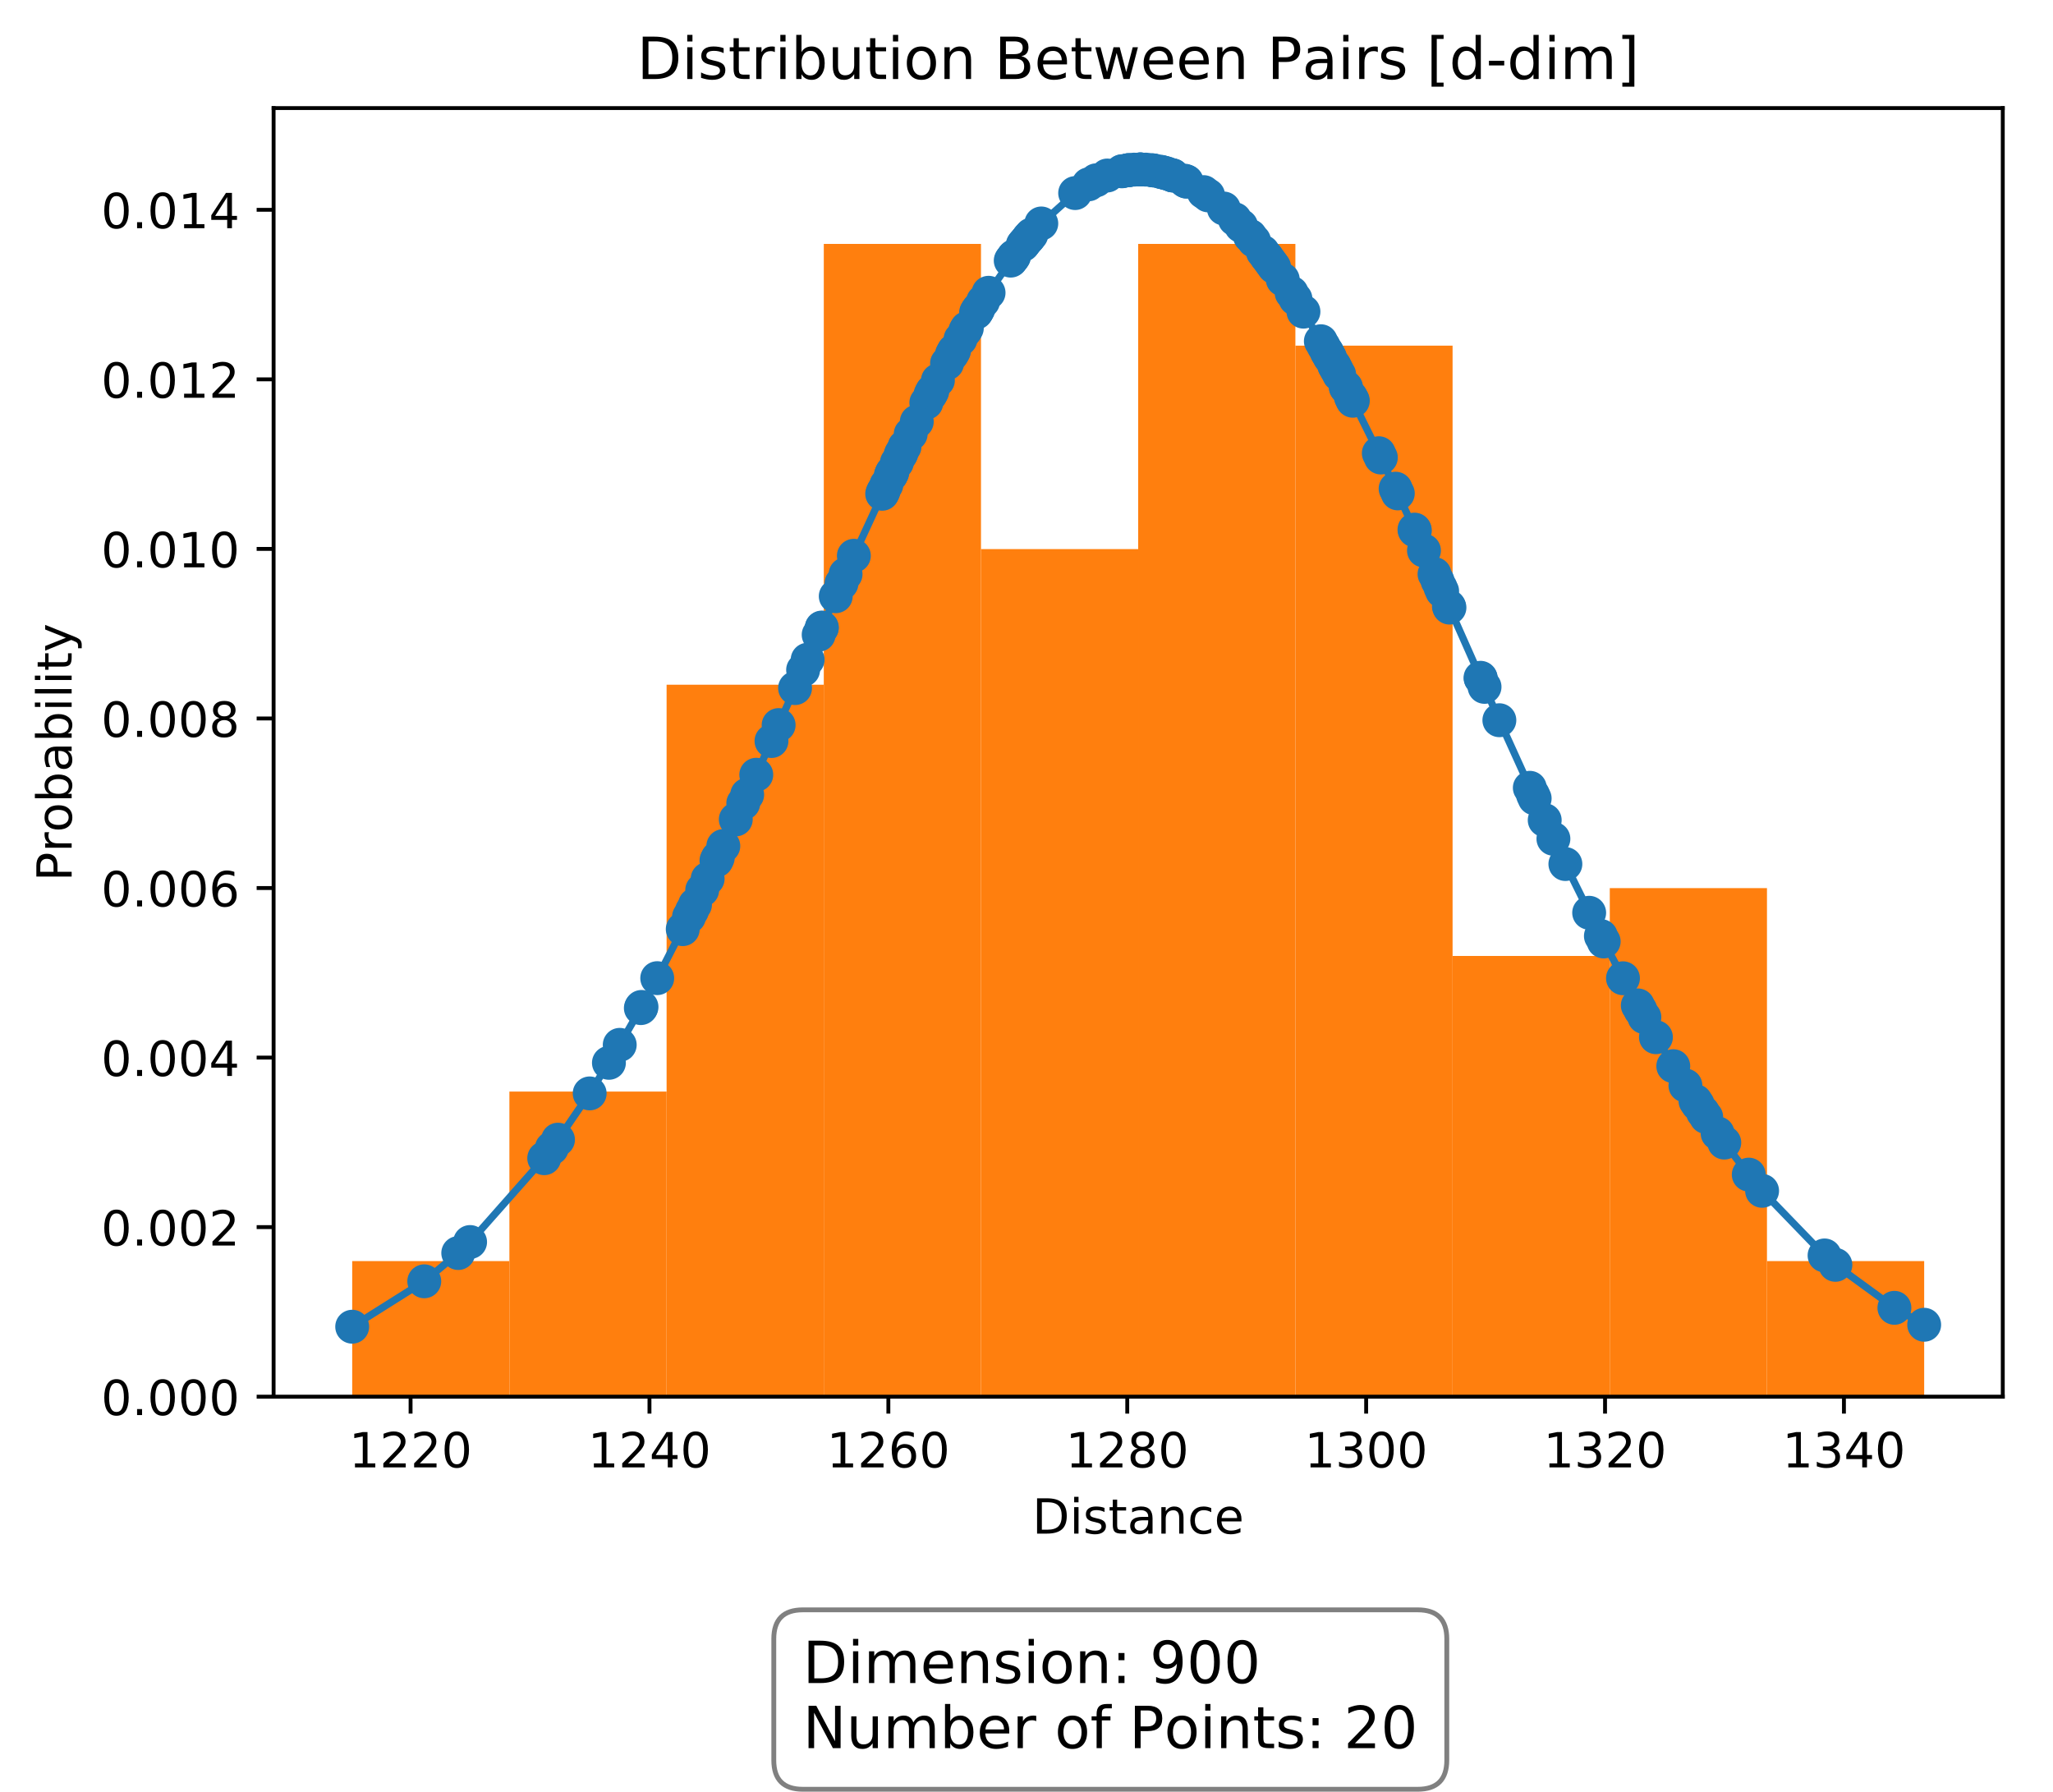 <?xml version="1.0" encoding="utf-8" standalone="no"?>
<!DOCTYPE svg PUBLIC "-//W3C//DTD SVG 1.1//EN"
  "http://www.w3.org/Graphics/SVG/1.1/DTD/svg11.dtd">
<!-- Created with matplotlib (http://matplotlib.org/) -->
<svg height="370pt" version="1.1" viewBox="0 0 424 370" width="424pt" xmlns="http://www.w3.org/2000/svg" xmlns:xlink="http://www.w3.org/1999/xlink">
 <defs>
  <style type="text/css">
*{stroke-linecap:butt;stroke-linejoin:round;}
  </style>
 </defs>
 <g id="figure_1">
  <g id="patch_1">
   <path d="M 0 370.702 
L 424.326 370.702 
L 424.326 0 
L 0 0 
z
" style="fill:#ffffff;"/>
  </g>
  <g id="axes_1">
   <g id="patch_2">
    <path d="M 56.506 288.43 
L 413.626 288.43 
L 413.626 22.318 
L 56.506 22.318 
z
" style="fill:#ffffff;"/>
   </g>
   <g id="patch_3">
    <path clip-path="url(#p3075513504)" d="M 72.739 288.43 
L 105.204 288.43 
L 105.204 260.424 
L 72.739 260.424 
z
" style="fill:#ff7f0e;"/>
   </g>
   <g id="patch_4">
    <path clip-path="url(#p3075513504)" d="M 105.204 288.43 
L 137.67 288.43 
L 137.67 225.416 
L 105.204 225.416 
z
" style="fill:#ff7f0e;"/>
   </g>
   <g id="patch_5">
    <path clip-path="url(#p3075513504)" d="M 137.67 288.43 
L 170.135 288.43 
L 170.135 141.397 
L 137.67 141.397 
z
" style="fill:#ff7f0e;"/>
   </g>
   <g id="patch_6">
    <path clip-path="url(#p3075513504)" d="M 170.135 288.43 
L 202.601 288.43 
L 202.601 50.376 
L 170.135 50.376 
z
" style="fill:#ff7f0e;"/>
   </g>
   <g id="patch_7">
    <path clip-path="url(#p3075513504)" d="M 202.601 288.43 
L 235.066 288.43 
L 235.066 113.391 
L 202.601 113.391 
z
" style="fill:#ff7f0e;"/>
   </g>
   <g id="patch_8">
    <path clip-path="url(#p3075513504)" d="M 235.066 288.43 
L 267.532 288.43 
L 267.532 50.376 
L 235.066 50.376 
z
" style="fill:#ff7f0e;"/>
   </g>
   <g id="patch_9">
    <path clip-path="url(#p3075513504)" d="M 267.532 288.43 
L 299.997 288.43 
L 299.997 71.381 
L 267.532 71.381 
z
" style="fill:#ff7f0e;"/>
   </g>
   <g id="patch_10">
    <path clip-path="url(#p3075513504)" d="M 299.997 288.43 
L 332.463 288.43 
L 332.463 197.41 
L 299.997 197.41 
z
" style="fill:#ff7f0e;"/>
   </g>
   <g id="patch_11">
    <path clip-path="url(#p3075513504)" d="M 332.463 288.43 
L 364.928 288.43 
L 364.928 183.406 
L 332.463 183.406 
z
" style="fill:#ff7f0e;"/>
   </g>
   <g id="patch_12">
    <path clip-path="url(#p3075513504)" d="M 364.928 288.43 
L 397.394 288.43 
L 397.394 260.424 
L 364.928 260.424 
z
" style="fill:#ff7f0e;"/>
   </g>
   <g id="matplotlib.axis_1">
    <g id="xtick_1">
     <g id="line2d_1">
      <defs>
       <path d="M 0 0 
L 0 3.5 
" id="m9e46157fc3" style="stroke:#000000;stroke-width:0.8;"/>
      </defs>
      <g>
       <use style="stroke:#000000;stroke-width:0.8;" x="84.796" xlink:href="#m9e46157fc3" y="288.43"/>
      </g>
     </g>
     <g id="text_1">
      <!-- 1220 -->
      <defs>
       <path d="M 12.406 8.297 
L 28.516 8.297 
L 28.516 63.922 
L 10.984 60.406 
L 10.984 69.391 
L 28.422 72.906 
L 38.281 72.906 
L 38.281 8.297 
L 54.391 8.297 
L 54.391 0 
L 12.406 0 
z
" id="DejaVuSans-31"/>
       <path d="M 19.188 8.297 
L 53.609 8.297 
L 53.609 0 
L 7.328 0 
L 7.328 8.297 
Q 12.938 14.109 22.625 23.891 
Q 32.328 33.688 34.812 36.531 
Q 39.547 41.844 41.422 45.531 
Q 43.312 49.219 43.312 52.781 
Q 43.312 58.594 39.234 62.25 
Q 35.156 65.922 28.609 65.922 
Q 23.969 65.922 18.812 64.312 
Q 13.672 62.703 7.812 59.422 
L 7.812 69.391 
Q 13.766 71.781 18.938 73 
Q 24.125 74.219 28.422 74.219 
Q 39.75 74.219 46.484 68.547 
Q 53.219 62.891 53.219 53.422 
Q 53.219 48.922 51.531 44.891 
Q 49.859 40.875 45.406 35.406 
Q 44.188 33.984 37.641 27.219 
Q 31.109 20.453 19.188 8.297 
z
" id="DejaVuSans-32"/>
       <path d="M 31.781 66.406 
Q 24.172 66.406 20.328 58.906 
Q 16.5 51.422 16.5 36.375 
Q 16.5 21.391 20.328 13.891 
Q 24.172 6.391 31.781 6.391 
Q 39.453 6.391 43.281 13.891 
Q 47.125 21.391 47.125 36.375 
Q 47.125 51.422 43.281 58.906 
Q 39.453 66.406 31.781 66.406 
z
M 31.781 74.219 
Q 44.047 74.219 50.516 64.516 
Q 56.984 54.828 56.984 36.375 
Q 56.984 17.969 50.516 8.266 
Q 44.047 -1.422 31.781 -1.422 
Q 19.531 -1.422 13.062 8.266 
Q 6.594 17.969 6.594 36.375 
Q 6.594 54.828 13.062 64.516 
Q 19.531 74.219 31.781 74.219 
z
" id="DejaVuSans-30"/>
      </defs>
      <g transform="translate(72.071 303.029)scale(0.1 -0.1)">
       <use xlink:href="#DejaVuSans-31"/>
       <use x="63.623" xlink:href="#DejaVuSans-32"/>
       <use x="127.246" xlink:href="#DejaVuSans-32"/>
       <use x="190.869" xlink:href="#DejaVuSans-30"/>
      </g>
     </g>
    </g>
    <g id="xtick_2">
     <g id="line2d_2">
      <g>
       <use style="stroke:#000000;stroke-width:0.8;" x="134.134" xlink:href="#m9e46157fc3" y="288.43"/>
      </g>
     </g>
     <g id="text_2">
      <!-- 1240 -->
      <defs>
       <path d="M 37.797 64.312 
L 12.891 25.391 
L 37.797 25.391 
z
M 35.203 72.906 
L 47.609 72.906 
L 47.609 25.391 
L 58.016 25.391 
L 58.016 17.188 
L 47.609 17.188 
L 47.609 0 
L 37.797 0 
L 37.797 17.188 
L 4.891 17.188 
L 4.891 26.703 
z
" id="DejaVuSans-34"/>
      </defs>
      <g transform="translate(121.409 303.029)scale(0.1 -0.1)">
       <use xlink:href="#DejaVuSans-31"/>
       <use x="63.623" xlink:href="#DejaVuSans-32"/>
       <use x="127.246" xlink:href="#DejaVuSans-34"/>
       <use x="190.869" xlink:href="#DejaVuSans-30"/>
      </g>
     </g>
    </g>
    <g id="xtick_3">
     <g id="line2d_3">
      <g>
       <use style="stroke:#000000;stroke-width:0.8;" x="183.471" xlink:href="#m9e46157fc3" y="288.43"/>
      </g>
     </g>
     <g id="text_3">
      <!-- 1260 -->
      <defs>
       <path d="M 33.016 40.375 
Q 26.375 40.375 22.484 35.828 
Q 18.609 31.297 18.609 23.391 
Q 18.609 15.531 22.484 10.953 
Q 26.375 6.391 33.016 6.391 
Q 39.656 6.391 43.531 10.953 
Q 47.406 15.531 47.406 23.391 
Q 47.406 31.297 43.531 35.828 
Q 39.656 40.375 33.016 40.375 
z
M 52.594 71.297 
L 52.594 62.312 
Q 48.875 64.062 45.094 64.984 
Q 41.312 65.922 37.594 65.922 
Q 27.828 65.922 22.672 59.328 
Q 17.531 52.734 16.797 39.406 
Q 19.672 43.656 24.016 45.922 
Q 28.375 48.188 33.594 48.188 
Q 44.578 48.188 50.953 41.516 
Q 57.328 34.859 57.328 23.391 
Q 57.328 12.156 50.688 5.359 
Q 44.047 -1.422 33.016 -1.422 
Q 20.359 -1.422 13.672 8.266 
Q 6.984 17.969 6.984 36.375 
Q 6.984 53.656 15.188 63.938 
Q 23.391 74.219 37.203 74.219 
Q 40.922 74.219 44.703 73.484 
Q 48.484 72.75 52.594 71.297 
z
" id="DejaVuSans-36"/>
      </defs>
      <g transform="translate(170.746 303.029)scale(0.1 -0.1)">
       <use xlink:href="#DejaVuSans-31"/>
       <use x="63.623" xlink:href="#DejaVuSans-32"/>
       <use x="127.246" xlink:href="#DejaVuSans-36"/>
       <use x="190.869" xlink:href="#DejaVuSans-30"/>
      </g>
     </g>
    </g>
    <g id="xtick_4">
     <g id="line2d_4">
      <g>
       <use style="stroke:#000000;stroke-width:0.8;" x="232.809" xlink:href="#m9e46157fc3" y="288.43"/>
      </g>
     </g>
     <g id="text_4">
      <!-- 1280 -->
      <defs>
       <path d="M 31.781 34.625 
Q 24.75 34.625 20.719 30.859 
Q 16.703 27.094 16.703 20.516 
Q 16.703 13.922 20.719 10.156 
Q 24.75 6.391 31.781 6.391 
Q 38.812 6.391 42.859 10.172 
Q 46.922 13.969 46.922 20.516 
Q 46.922 27.094 42.891 30.859 
Q 38.875 34.625 31.781 34.625 
z
M 21.922 38.812 
Q 15.578 40.375 12.031 44.719 
Q 8.5 49.078 8.5 55.328 
Q 8.5 64.062 14.719 69.141 
Q 20.953 74.219 31.781 74.219 
Q 42.672 74.219 48.875 69.141 
Q 55.078 64.062 55.078 55.328 
Q 55.078 49.078 51.531 44.719 
Q 48 40.375 41.703 38.812 
Q 48.828 37.156 52.797 32.312 
Q 56.781 27.484 56.781 20.516 
Q 56.781 9.906 50.312 4.234 
Q 43.844 -1.422 31.781 -1.422 
Q 19.734 -1.422 13.25 4.234 
Q 6.781 9.906 6.781 20.516 
Q 6.781 27.484 10.781 32.312 
Q 14.797 37.156 21.922 38.812 
z
M 18.312 54.391 
Q 18.312 48.734 21.844 45.562 
Q 25.391 42.391 31.781 42.391 
Q 38.141 42.391 41.719 45.562 
Q 45.312 48.734 45.312 54.391 
Q 45.312 60.062 41.719 63.234 
Q 38.141 66.406 31.781 66.406 
Q 25.391 66.406 21.844 63.234 
Q 18.312 60.062 18.312 54.391 
z
" id="DejaVuSans-38"/>
      </defs>
      <g transform="translate(220.084 303.029)scale(0.1 -0.1)">
       <use xlink:href="#DejaVuSans-31"/>
       <use x="63.623" xlink:href="#DejaVuSans-32"/>
       <use x="127.246" xlink:href="#DejaVuSans-38"/>
       <use x="190.869" xlink:href="#DejaVuSans-30"/>
      </g>
     </g>
    </g>
    <g id="xtick_5">
     <g id="line2d_5">
      <g>
       <use style="stroke:#000000;stroke-width:0.8;" x="282.147" xlink:href="#m9e46157fc3" y="288.43"/>
      </g>
     </g>
     <g id="text_5">
      <!-- 1300 -->
      <defs>
       <path d="M 40.578 39.312 
Q 47.656 37.797 51.625 33 
Q 55.609 28.219 55.609 21.188 
Q 55.609 10.406 48.188 4.484 
Q 40.766 -1.422 27.094 -1.422 
Q 22.516 -1.422 17.656 -0.516 
Q 12.797 0.391 7.625 2.203 
L 7.625 11.719 
Q 11.719 9.328 16.594 8.109 
Q 21.484 6.891 26.812 6.891 
Q 36.078 6.891 40.938 10.547 
Q 45.797 14.203 45.797 21.188 
Q 45.797 27.641 41.281 31.266 
Q 36.766 34.906 28.719 34.906 
L 20.219 34.906 
L 20.219 43.016 
L 29.109 43.016 
Q 36.375 43.016 40.234 45.922 
Q 44.094 48.828 44.094 54.297 
Q 44.094 59.906 40.109 62.906 
Q 36.141 65.922 28.719 65.922 
Q 24.656 65.922 20.016 65.031 
Q 15.375 64.156 9.812 62.312 
L 9.812 71.094 
Q 15.438 72.656 20.344 73.438 
Q 25.25 74.219 29.594 74.219 
Q 40.828 74.219 47.359 69.109 
Q 53.906 64.016 53.906 55.328 
Q 53.906 49.266 50.438 45.094 
Q 46.969 40.922 40.578 39.312 
z
" id="DejaVuSans-33"/>
      </defs>
      <g transform="translate(269.422 303.029)scale(0.1 -0.1)">
       <use xlink:href="#DejaVuSans-31"/>
       <use x="63.623" xlink:href="#DejaVuSans-33"/>
       <use x="127.246" xlink:href="#DejaVuSans-30"/>
       <use x="190.869" xlink:href="#DejaVuSans-30"/>
      </g>
     </g>
    </g>
    <g id="xtick_6">
     <g id="line2d_6">
      <g>
       <use style="stroke:#000000;stroke-width:0.8;" x="331.485" xlink:href="#m9e46157fc3" y="288.43"/>
      </g>
     </g>
     <g id="text_6">
      <!-- 1320 -->
      <g transform="translate(318.76 303.029)scale(0.1 -0.1)">
       <use xlink:href="#DejaVuSans-31"/>
       <use x="63.623" xlink:href="#DejaVuSans-33"/>
       <use x="127.246" xlink:href="#DejaVuSans-32"/>
       <use x="190.869" xlink:href="#DejaVuSans-30"/>
      </g>
     </g>
    </g>
    <g id="xtick_7">
     <g id="line2d_7">
      <g>
       <use style="stroke:#000000;stroke-width:0.8;" x="380.823" xlink:href="#m9e46157fc3" y="288.43"/>
      </g>
     </g>
     <g id="text_7">
      <!-- 1340 -->
      <g transform="translate(368.098 303.029)scale(0.1 -0.1)">
       <use xlink:href="#DejaVuSans-31"/>
       <use x="63.623" xlink:href="#DejaVuSans-33"/>
       <use x="127.246" xlink:href="#DejaVuSans-34"/>
       <use x="190.869" xlink:href="#DejaVuSans-30"/>
      </g>
     </g>
    </g>
    <g id="text_8">
     <!-- Distance -->
     <defs>
      <path d="M 19.672 64.797 
L 19.672 8.109 
L 31.594 8.109 
Q 46.688 8.109 53.688 14.938 
Q 60.688 21.781 60.688 36.531 
Q 60.688 51.172 53.688 57.984 
Q 46.688 64.797 31.594 64.797 
z
M 9.812 72.906 
L 30.078 72.906 
Q 51.266 72.906 61.172 64.094 
Q 71.094 55.281 71.094 36.531 
Q 71.094 17.672 61.125 8.828 
Q 51.172 0 30.078 0 
L 9.812 0 
z
" id="DejaVuSans-44"/>
      <path d="M 9.422 54.688 
L 18.406 54.688 
L 18.406 0 
L 9.422 0 
z
M 9.422 75.984 
L 18.406 75.984 
L 18.406 64.594 
L 9.422 64.594 
z
" id="DejaVuSans-69"/>
      <path d="M 44.281 53.078 
L 44.281 44.578 
Q 40.484 46.531 36.375 47.5 
Q 32.281 48.484 27.875 48.484 
Q 21.188 48.484 17.844 46.438 
Q 14.5 44.391 14.5 40.281 
Q 14.5 37.156 16.891 35.375 
Q 19.281 33.594 26.516 31.984 
L 29.594 31.297 
Q 39.156 29.25 43.188 25.516 
Q 47.219 21.781 47.219 15.094 
Q 47.219 7.469 41.188 3.016 
Q 35.156 -1.422 24.609 -1.422 
Q 20.219 -1.422 15.453 -0.562 
Q 10.688 0.297 5.422 2 
L 5.422 11.281 
Q 10.406 8.688 15.234 7.391 
Q 20.062 6.109 24.812 6.109 
Q 31.156 6.109 34.562 8.281 
Q 37.984 10.453 37.984 14.406 
Q 37.984 18.062 35.516 20.016 
Q 33.062 21.969 24.703 23.781 
L 21.578 24.516 
Q 13.234 26.266 9.516 29.906 
Q 5.812 33.547 5.812 39.891 
Q 5.812 47.609 11.281 51.797 
Q 16.75 56 26.812 56 
Q 31.781 56 36.172 55.266 
Q 40.578 54.547 44.281 53.078 
z
" id="DejaVuSans-73"/>
      <path d="M 18.312 70.219 
L 18.312 54.688 
L 36.812 54.688 
L 36.812 47.703 
L 18.312 47.703 
L 18.312 18.016 
Q 18.312 11.328 20.141 9.422 
Q 21.969 7.516 27.594 7.516 
L 36.812 7.516 
L 36.812 0 
L 27.594 0 
Q 17.188 0 13.234 3.875 
Q 9.281 7.766 9.281 18.016 
L 9.281 47.703 
L 2.688 47.703 
L 2.688 54.688 
L 9.281 54.688 
L 9.281 70.219 
z
" id="DejaVuSans-74"/>
      <path d="M 34.281 27.484 
Q 23.391 27.484 19.188 25 
Q 14.984 22.516 14.984 16.5 
Q 14.984 11.719 18.141 8.906 
Q 21.297 6.109 26.703 6.109 
Q 34.188 6.109 38.703 11.406 
Q 43.219 16.703 43.219 25.484 
L 43.219 27.484 
z
M 52.203 31.203 
L 52.203 0 
L 43.219 0 
L 43.219 8.297 
Q 40.141 3.328 35.547 0.953 
Q 30.953 -1.422 24.312 -1.422 
Q 15.922 -1.422 10.953 3.297 
Q 6 8.016 6 15.922 
Q 6 25.141 12.172 29.828 
Q 18.359 34.516 30.609 34.516 
L 43.219 34.516 
L 43.219 35.406 
Q 43.219 41.609 39.141 45 
Q 35.062 48.391 27.688 48.391 
Q 23 48.391 18.547 47.266 
Q 14.109 46.141 10.016 43.891 
L 10.016 52.203 
Q 14.938 54.109 19.578 55.047 
Q 24.219 56 28.609 56 
Q 40.484 56 46.344 49.844 
Q 52.203 43.703 52.203 31.203 
z
" id="DejaVuSans-61"/>
      <path d="M 54.891 33.016 
L 54.891 0 
L 45.906 0 
L 45.906 32.719 
Q 45.906 40.484 42.875 44.328 
Q 39.844 48.188 33.797 48.188 
Q 26.516 48.188 22.312 43.547 
Q 18.109 38.922 18.109 30.906 
L 18.109 0 
L 9.078 0 
L 9.078 54.688 
L 18.109 54.688 
L 18.109 46.188 
Q 21.344 51.125 25.703 53.562 
Q 30.078 56 35.797 56 
Q 45.219 56 50.047 50.172 
Q 54.891 44.344 54.891 33.016 
z
" id="DejaVuSans-6e"/>
      <path d="M 48.781 52.594 
L 48.781 44.188 
Q 44.969 46.297 41.141 47.344 
Q 37.312 48.391 33.406 48.391 
Q 24.656 48.391 19.812 42.844 
Q 14.984 37.312 14.984 27.297 
Q 14.984 17.281 19.812 11.734 
Q 24.656 6.203 33.406 6.203 
Q 37.312 6.203 41.141 7.25 
Q 44.969 8.297 48.781 10.406 
L 48.781 2.094 
Q 45.016 0.344 40.984 -0.531 
Q 36.969 -1.422 32.422 -1.422 
Q 20.062 -1.422 12.781 6.344 
Q 5.516 14.109 5.516 27.297 
Q 5.516 40.672 12.859 48.328 
Q 20.219 56 33.016 56 
Q 37.156 56 41.109 55.141 
Q 45.062 54.297 48.781 52.594 
z
" id="DejaVuSans-63"/>
      <path d="M 56.203 29.594 
L 56.203 25.203 
L 14.891 25.203 
Q 15.484 15.922 20.484 11.062 
Q 25.484 6.203 34.422 6.203 
Q 39.594 6.203 44.453 7.469 
Q 49.312 8.734 54.109 11.281 
L 54.109 2.781 
Q 49.266 0.734 44.188 -0.344 
Q 39.109 -1.422 33.891 -1.422 
Q 20.797 -1.422 13.156 6.188 
Q 5.516 13.812 5.516 26.812 
Q 5.516 40.234 12.766 48.109 
Q 20.016 56 32.328 56 
Q 43.359 56 49.781 48.891 
Q 56.203 41.797 56.203 29.594 
z
M 47.219 32.234 
Q 47.125 39.594 43.094 43.984 
Q 39.062 48.391 32.422 48.391 
Q 24.906 48.391 20.391 44.141 
Q 15.875 39.891 15.188 32.172 
z
" id="DejaVuSans-65"/>
     </defs>
     <g transform="translate(213.204 316.707)scale(0.1 -0.1)">
      <use xlink:href="#DejaVuSans-44"/>
      <use x="77.002" xlink:href="#DejaVuSans-69"/>
      <use x="104.785" xlink:href="#DejaVuSans-73"/>
      <use x="156.885" xlink:href="#DejaVuSans-74"/>
      <use x="196.094" xlink:href="#DejaVuSans-61"/>
      <use x="257.373" xlink:href="#DejaVuSans-6e"/>
      <use x="320.752" xlink:href="#DejaVuSans-63"/>
      <use x="375.732" xlink:href="#DejaVuSans-65"/>
     </g>
    </g>
   </g>
   <g id="matplotlib.axis_2">
    <g id="ytick_1">
     <g id="line2d_8">
      <defs>
       <path d="M 0 0 
L -3.5 0 
" id="m4c6f958253" style="stroke:#000000;stroke-width:0.8;"/>
      </defs>
      <g>
       <use style="stroke:#000000;stroke-width:0.8;" x="56.506" xlink:href="#m4c6f958253" y="288.43"/>
      </g>
     </g>
     <g id="text_9">
      <!-- 0.000 -->
      <defs>
       <path d="M 10.688 12.406 
L 21 12.406 
L 21 0 
L 10.688 0 
z
" id="DejaVuSans-2e"/>
      </defs>
      <g transform="translate(20.878 292.229)scale(0.1 -0.1)">
       <use xlink:href="#DejaVuSans-30"/>
       <use x="63.623" xlink:href="#DejaVuSans-2e"/>
       <use x="95.41" xlink:href="#DejaVuSans-30"/>
       <use x="159.033" xlink:href="#DejaVuSans-30"/>
       <use x="222.656" xlink:href="#DejaVuSans-30"/>
      </g>
     </g>
    </g>
    <g id="ytick_2">
     <g id="line2d_9">
      <g>
       <use style="stroke:#000000;stroke-width:0.8;" x="56.506" xlink:href="#m4c6f958253" y="253.415"/>
      </g>
     </g>
     <g id="text_10">
      <!-- 0.002 -->
      <g transform="translate(20.878 257.215)scale(0.1 -0.1)">
       <use xlink:href="#DejaVuSans-30"/>
       <use x="63.623" xlink:href="#DejaVuSans-2e"/>
       <use x="95.41" xlink:href="#DejaVuSans-30"/>
       <use x="159.033" xlink:href="#DejaVuSans-30"/>
       <use x="222.656" xlink:href="#DejaVuSans-32"/>
      </g>
     </g>
    </g>
    <g id="ytick_3">
     <g id="line2d_10">
      <g>
       <use style="stroke:#000000;stroke-width:0.8;" x="56.506" xlink:href="#m4c6f958253" y="218.401"/>
      </g>
     </g>
     <g id="text_11">
      <!-- 0.004 -->
      <g transform="translate(20.878 222.2)scale(0.1 -0.1)">
       <use xlink:href="#DejaVuSans-30"/>
       <use x="63.623" xlink:href="#DejaVuSans-2e"/>
       <use x="95.41" xlink:href="#DejaVuSans-30"/>
       <use x="159.033" xlink:href="#DejaVuSans-30"/>
       <use x="222.656" xlink:href="#DejaVuSans-34"/>
      </g>
     </g>
    </g>
    <g id="ytick_4">
     <g id="line2d_11">
      <g>
       <use style="stroke:#000000;stroke-width:0.8;" x="56.506" xlink:href="#m4c6f958253" y="183.386"/>
      </g>
     </g>
     <g id="text_12">
      <!-- 0.006 -->
      <g transform="translate(20.878 187.185)scale(0.1 -0.1)">
       <use xlink:href="#DejaVuSans-30"/>
       <use x="63.623" xlink:href="#DejaVuSans-2e"/>
       <use x="95.41" xlink:href="#DejaVuSans-30"/>
       <use x="159.033" xlink:href="#DejaVuSans-30"/>
       <use x="222.656" xlink:href="#DejaVuSans-36"/>
      </g>
     </g>
    </g>
    <g id="ytick_5">
     <g id="line2d_12">
      <g>
       <use style="stroke:#000000;stroke-width:0.8;" x="56.506" xlink:href="#m4c6f958253" y="148.371"/>
      </g>
     </g>
     <g id="text_13">
      <!-- 0.008 -->
      <g transform="translate(20.878 152.17)scale(0.1 -0.1)">
       <use xlink:href="#DejaVuSans-30"/>
       <use x="63.623" xlink:href="#DejaVuSans-2e"/>
       <use x="95.41" xlink:href="#DejaVuSans-30"/>
       <use x="159.033" xlink:href="#DejaVuSans-30"/>
       <use x="222.656" xlink:href="#DejaVuSans-38"/>
      </g>
     </g>
    </g>
    <g id="ytick_6">
     <g id="line2d_13">
      <g>
       <use style="stroke:#000000;stroke-width:0.8;" x="56.506" xlink:href="#m4c6f958253" y="113.356"/>
      </g>
     </g>
     <g id="text_14">
      <!-- 0.010 -->
      <g transform="translate(20.878 117.155)scale(0.1 -0.1)">
       <use xlink:href="#DejaVuSans-30"/>
       <use x="63.623" xlink:href="#DejaVuSans-2e"/>
       <use x="95.41" xlink:href="#DejaVuSans-30"/>
       <use x="159.033" xlink:href="#DejaVuSans-31"/>
       <use x="222.656" xlink:href="#DejaVuSans-30"/>
      </g>
     </g>
    </g>
    <g id="ytick_7">
     <g id="line2d_14">
      <g>
       <use style="stroke:#000000;stroke-width:0.8;" x="56.506" xlink:href="#m4c6f958253" y="78.341"/>
      </g>
     </g>
     <g id="text_15">
      <!-- 0.012 -->
      <g transform="translate(20.878 82.141)scale(0.1 -0.1)">
       <use xlink:href="#DejaVuSans-30"/>
       <use x="63.623" xlink:href="#DejaVuSans-2e"/>
       <use x="95.41" xlink:href="#DejaVuSans-30"/>
       <use x="159.033" xlink:href="#DejaVuSans-31"/>
       <use x="222.656" xlink:href="#DejaVuSans-32"/>
      </g>
     </g>
    </g>
    <g id="ytick_8">
     <g id="line2d_15">
      <g>
       <use style="stroke:#000000;stroke-width:0.8;" x="56.506" xlink:href="#m4c6f958253" y="43.327"/>
      </g>
     </g>
     <g id="text_16">
      <!-- 0.014 -->
      <g transform="translate(20.878 47.126)scale(0.1 -0.1)">
       <use xlink:href="#DejaVuSans-30"/>
       <use x="63.623" xlink:href="#DejaVuSans-2e"/>
       <use x="95.41" xlink:href="#DejaVuSans-30"/>
       <use x="159.033" xlink:href="#DejaVuSans-31"/>
       <use x="222.656" xlink:href="#DejaVuSans-34"/>
      </g>
     </g>
    </g>
    <g id="text_17">
     <!-- Probability -->
     <defs>
      <path d="M 19.672 64.797 
L 19.672 37.406 
L 32.078 37.406 
Q 38.969 37.406 42.719 40.969 
Q 46.484 44.531 46.484 51.125 
Q 46.484 57.672 42.719 61.234 
Q 38.969 64.797 32.078 64.797 
z
M 9.812 72.906 
L 32.078 72.906 
Q 44.344 72.906 50.609 67.359 
Q 56.891 61.812 56.891 51.125 
Q 56.891 40.328 50.609 34.812 
Q 44.344 29.297 32.078 29.297 
L 19.672 29.297 
L 19.672 0 
L 9.812 0 
z
" id="DejaVuSans-50"/>
      <path d="M 41.109 46.297 
Q 39.594 47.172 37.812 47.578 
Q 36.031 48 33.891 48 
Q 26.266 48 22.188 43.047 
Q 18.109 38.094 18.109 28.812 
L 18.109 0 
L 9.078 0 
L 9.078 54.688 
L 18.109 54.688 
L 18.109 46.188 
Q 20.953 51.172 25.484 53.578 
Q 30.031 56 36.531 56 
Q 37.453 56 38.578 55.875 
Q 39.703 55.766 41.062 55.516 
z
" id="DejaVuSans-72"/>
      <path d="M 30.609 48.391 
Q 23.391 48.391 19.188 42.75 
Q 14.984 37.109 14.984 27.297 
Q 14.984 17.484 19.156 11.844 
Q 23.344 6.203 30.609 6.203 
Q 37.797 6.203 41.984 11.859 
Q 46.188 17.531 46.188 27.297 
Q 46.188 37.016 41.984 42.703 
Q 37.797 48.391 30.609 48.391 
z
M 30.609 56 
Q 42.328 56 49.016 48.375 
Q 55.719 40.766 55.719 27.297 
Q 55.719 13.875 49.016 6.219 
Q 42.328 -1.422 30.609 -1.422 
Q 18.844 -1.422 12.172 6.219 
Q 5.516 13.875 5.516 27.297 
Q 5.516 40.766 12.172 48.375 
Q 18.844 56 30.609 56 
z
" id="DejaVuSans-6f"/>
      <path d="M 48.688 27.297 
Q 48.688 37.203 44.609 42.844 
Q 40.531 48.484 33.406 48.484 
Q 26.266 48.484 22.188 42.844 
Q 18.109 37.203 18.109 27.297 
Q 18.109 17.391 22.188 11.75 
Q 26.266 6.109 33.406 6.109 
Q 40.531 6.109 44.609 11.75 
Q 48.688 17.391 48.688 27.297 
z
M 18.109 46.391 
Q 20.953 51.266 25.266 53.625 
Q 29.594 56 35.594 56 
Q 45.562 56 51.781 48.094 
Q 58.016 40.188 58.016 27.297 
Q 58.016 14.406 51.781 6.484 
Q 45.562 -1.422 35.594 -1.422 
Q 29.594 -1.422 25.266 0.953 
Q 20.953 3.328 18.109 8.203 
L 18.109 0 
L 9.078 0 
L 9.078 75.984 
L 18.109 75.984 
z
" id="DejaVuSans-62"/>
      <path d="M 9.422 75.984 
L 18.406 75.984 
L 18.406 0 
L 9.422 0 
z
" id="DejaVuSans-6c"/>
      <path d="M 32.172 -5.078 
Q 28.375 -14.844 24.75 -17.812 
Q 21.141 -20.797 15.094 -20.797 
L 7.906 -20.797 
L 7.906 -13.281 
L 13.188 -13.281 
Q 16.891 -13.281 18.938 -11.516 
Q 21 -9.766 23.484 -3.219 
L 25.094 0.875 
L 2.984 54.688 
L 12.5 54.688 
L 29.594 11.922 
L 46.688 54.688 
L 56.203 54.688 
z
" id="DejaVuSans-79"/>
     </defs>
     <g transform="translate(14.798 182.001)rotate(-90)scale(0.1 -0.1)">
      <use xlink:href="#DejaVuSans-50"/>
      <use x="60.287" xlink:href="#DejaVuSans-72"/>
      <use x="101.369" xlink:href="#DejaVuSans-6f"/>
      <use x="162.551" xlink:href="#DejaVuSans-62"/>
      <use x="226.027" xlink:href="#DejaVuSans-61"/>
      <use x="287.307" xlink:href="#DejaVuSans-62"/>
      <use x="350.783" xlink:href="#DejaVuSans-69"/>
      <use x="378.566" xlink:href="#DejaVuSans-6c"/>
      <use x="406.35" xlink:href="#DejaVuSans-69"/>
      <use x="434.133" xlink:href="#DejaVuSans-74"/>
      <use x="473.342" xlink:href="#DejaVuSans-79"/>
     </g>
    </g>
   </g>
   <g id="line2d_16">
    <path clip-path="url(#p3075513504)" d="M 72.739 273.979 
L 87.623 264.604 
L 94.642 258.765 
L 97.086 256.492 
L 112.398 239.183 
L 115.243 235.353 
L 121.784 225.8 
L 127.992 215.773 
L 132.488 207.943 
L 135.737 201.999 
L 143.538 186.826 
L 149.385 174.718 
L 156.192 159.994 
L 166.801 136.23 
L 176.344 114.769 
L 185.228 95.527 
L 189.34 87.079 
L 193.702 78.555 
L 198.373 70.025 
L 202.075 63.773 
L 204.167 60.461 
L 209.445 52.879 
L 212.998 48.449 
L 215.056 46.148 
L 222.049 39.872 
L 224.831 38.067 
L 226.391 37.234 
L 228.683 36.245 
L 231.898 35.337 
L 234.208 35.033 
L 236.626 35.028 
L 238.365 35.222 
L 240.686 35.739 
L 242.237 36.247 
L 245.071 37.512 
L 249.509 40.347 
L 252.755 43.063 
L 256.323 46.651 
L 258.989 49.727 
L 262.719 54.569 
L 264.923 57.712 
L 267.548 61.711 
L 269.198 64.359 
L 274.714 73.909 
L 278.981 81.954 
L 279.396 82.761 
L 285.186 94.481 
L 292.207 109.549 
L 299.351 125.474 
L 309.66 148.735 
L 319.025 169.371 
L 323.294 178.433 
L 331.206 194.428 
L 338.25 207.627 
L 341.995 214.197 
L 348.084 224.176 
L 352.378 230.676 
L 356.11 235.957 
L 361.166 242.573 
L 363.921 245.918 
L 376.823 259.26 
L 379.06 261.203 
L 391.246 270.082 
L 397.394 273.577 
L 397.394 273.577 
" style="fill:none;stroke:#1f77b4;stroke-linecap:square;stroke-width:1.5;"/>
    <defs>
     <path d="M 0 3 
C 0.796 3 1.559 2.684 2.121 2.121 
C 2.684 1.559 3 0.796 3 0 
C 3 -0.796 2.684 -1.559 2.121 -2.121 
C 1.559 -2.684 0.796 -3 0 -3 
C -0.796 -3 -1.559 -2.684 -2.121 -2.121 
C -2.684 -1.559 -3 -0.796 -3 0 
C -3 0.796 -2.684 1.559 -2.121 2.121 
C -1.559 2.684 -0.796 3 0 3 
z
" id="m2597ab9d54" style="stroke:#1f77b4;"/>
    </defs>
    <g clip-path="url(#p3075513504)">
     <use style="fill:#1f77b4;stroke:#1f77b4;" x="72.739" xlink:href="#m2597ab9d54" y="273.979"/>
     <use style="fill:#1f77b4;stroke:#1f77b4;" x="87.623" xlink:href="#m2597ab9d54" y="264.604"/>
     <use style="fill:#1f77b4;stroke:#1f77b4;" x="94.642" xlink:href="#m2597ab9d54" y="258.765"/>
     <use style="fill:#1f77b4;stroke:#1f77b4;" x="97.086" xlink:href="#m2597ab9d54" y="256.492"/>
     <use style="fill:#1f77b4;stroke:#1f77b4;" x="112.398" xlink:href="#m2597ab9d54" y="239.183"/>
     <use style="fill:#1f77b4;stroke:#1f77b4;" x="113.962" xlink:href="#m2597ab9d54" y="237.102"/>
     <use style="fill:#1f77b4;stroke:#1f77b4;" x="115.243" xlink:href="#m2597ab9d54" y="235.353"/>
     <use style="fill:#1f77b4;stroke:#1f77b4;" x="121.784" xlink:href="#m2597ab9d54" y="225.8"/>
     <use style="fill:#1f77b4;stroke:#1f77b4;" x="125.76" xlink:href="#m2597ab9d54" y="219.484"/>
     <use style="fill:#1f77b4;stroke:#1f77b4;" x="127.992" xlink:href="#m2597ab9d54" y="215.773"/>
     <use style="fill:#1f77b4;stroke:#1f77b4;" x="132.353" xlink:href="#m2597ab9d54" y="208.184"/>
     <use style="fill:#1f77b4;stroke:#1f77b4;" x="132.488" xlink:href="#m2597ab9d54" y="207.943"/>
     <use style="fill:#1f77b4;stroke:#1f77b4;" x="135.737" xlink:href="#m2597ab9d54" y="201.999"/>
     <use style="fill:#1f77b4;stroke:#1f77b4;" x="141.007" xlink:href="#m2597ab9d54" y="191.88"/>
     <use style="fill:#1f77b4;stroke:#1f77b4;" x="142.298" xlink:href="#m2597ab9d54" y="189.317"/>
     <use style="fill:#1f77b4;stroke:#1f77b4;" x="142.912" xlink:href="#m2597ab9d54" y="188.088"/>
     <use style="fill:#1f77b4;stroke:#1f77b4;" x="143.538" xlink:href="#m2597ab9d54" y="186.826"/>
     <use style="fill:#1f77b4;stroke:#1f77b4;" x="145.024" xlink:href="#m2597ab9d54" y="183.804"/>
     <use style="fill:#1f77b4;stroke:#1f77b4;" x="146.148" xlink:href="#m2597ab9d54" y="181.492"/>
     <use style="fill:#1f77b4;stroke:#1f77b4;" x="147.97" xlink:href="#m2597ab9d54" y="177.699"/>
     <use style="fill:#1f77b4;stroke:#1f77b4;" x="148.234" xlink:href="#m2597ab9d54" y="177.145"/>
     <use style="fill:#1f77b4;stroke:#1f77b4;" x="149.385" xlink:href="#m2597ab9d54" y="174.718"/>
     <use style="fill:#1f77b4;stroke:#1f77b4;" x="151.959" xlink:href="#m2597ab9d54" y="169.22"/>
     <use style="fill:#1f77b4;stroke:#1f77b4;" x="153.507" xlink:href="#m2597ab9d54" y="165.871"/>
     <use style="fill:#1f77b4;stroke:#1f77b4;" x="154.314" xlink:href="#m2597ab9d54" y="164.113"/>
     <use style="fill:#1f77b4;stroke:#1f77b4;" x="156.192" xlink:href="#m2597ab9d54" y="159.994"/>
     <use style="fill:#1f77b4;stroke:#1f77b4;" x="159.333" xlink:href="#m2597ab9d54" y="153.031"/>
     <use style="fill:#1f77b4;stroke:#1f77b4;" x="160.809" xlink:href="#m2597ab9d54" y="149.731"/>
     <use style="fill:#1f77b4;stroke:#1f77b4;" x="164.202" xlink:href="#m2597ab9d54" y="142.101"/>
     <use style="fill:#1f77b4;stroke:#1f77b4;" x="165.864" xlink:href="#m2597ab9d54" y="138.348"/>
     <use style="fill:#1f77b4;stroke:#1f77b4;" x="166.801" xlink:href="#m2597ab9d54" y="136.23"/>
     <use style="fill:#1f77b4;stroke:#1f77b4;" x="169.077" xlink:href="#m2597ab9d54" y="131.084"/>
     <use style="fill:#1f77b4;stroke:#1f77b4;" x="169.702" xlink:href="#m2597ab9d54" y="129.674"/>
     <use style="fill:#1f77b4;stroke:#1f77b4;" x="169.739" xlink:href="#m2597ab9d54" y="129.59"/>
     <use style="fill:#1f77b4;stroke:#1f77b4;" x="172.605" xlink:href="#m2597ab9d54" y="123.129"/>
     <use style="fill:#1f77b4;stroke:#1f77b4;" x="173.786" xlink:href="#m2597ab9d54" y="120.478"/>
     <use style="fill:#1f77b4;stroke:#1f77b4;" x="174.632" xlink:href="#m2597ab9d54" y="118.584"/>
     <use style="fill:#1f77b4;stroke:#1f77b4;" x="176.344" xlink:href="#m2597ab9d54" y="114.769"/>
     <use style="fill:#1f77b4;stroke:#1f77b4;" x="182.194" xlink:href="#m2597ab9d54" y="101.97"/>
     <use style="fill:#1f77b4;stroke:#1f77b4;" x="182.384" xlink:href="#m2597ab9d54" y="101.561"/>
     <use style="fill:#1f77b4;stroke:#1f77b4;" x="182.483" xlink:href="#m2597ab9d54" y="101.349"/>
     <use style="fill:#1f77b4;stroke:#1f77b4;" x="183.057" xlink:href="#m2597ab9d54" y="100.121"/>
     <use style="fill:#1f77b4;stroke:#1f77b4;" x="183.975" xlink:href="#m2597ab9d54" y="98.168"/>
     <use style="fill:#1f77b4;stroke:#1f77b4;" x="184.085" xlink:href="#m2597ab9d54" y="97.935"/>
     <use style="fill:#1f77b4;stroke:#1f77b4;" x="184.212" xlink:href="#m2597ab9d54" y="97.666"/>
     <use style="fill:#1f77b4;stroke:#1f77b4;" x="184.308" xlink:href="#m2597ab9d54" y="97.462"/>
     <use style="fill:#1f77b4;stroke:#1f77b4;" x="185.228" xlink:href="#m2597ab9d54" y="95.527"/>
     <use style="fill:#1f77b4;stroke:#1f77b4;" x="185.99" xlink:href="#m2597ab9d54" y="93.935"/>
     <use style="fill:#1f77b4;stroke:#1f77b4;" x="186.206" xlink:href="#m2597ab9d54" y="93.486"/>
     <use style="fill:#1f77b4;stroke:#1f77b4;" x="186.812" xlink:href="#m2597ab9d54" y="92.23"/>
     <use style="fill:#1f77b4;stroke:#1f77b4;" x="188.083" xlink:href="#m2597ab9d54" y="89.623"/>
     <use style="fill:#1f77b4;stroke:#1f77b4;" x="189.34" xlink:href="#m2597ab9d54" y="87.079"/>
     <use style="fill:#1f77b4;stroke:#1f77b4;" x="191.31" xlink:href="#m2597ab9d54" y="83.169"/>
     <use style="fill:#1f77b4;stroke:#1f77b4;" x="192.152" xlink:href="#m2597ab9d54" y="81.526"/>
     <use style="fill:#1f77b4;stroke:#1f77b4;" x="192.383" xlink:href="#m2597ab9d54" y="81.08"/>
     <use style="fill:#1f77b4;stroke:#1f77b4;" x="192.557" xlink:href="#m2597ab9d54" y="80.744"/>
     <use style="fill:#1f77b4;stroke:#1f77b4;" x="193.702" xlink:href="#m2597ab9d54" y="78.555"/>
     <use style="fill:#1f77b4;stroke:#1f77b4;" x="195.591" xlink:href="#m2597ab9d54" y="75.025"/>
     <use style="fill:#1f77b4;stroke:#1f77b4;" x="196.573" xlink:href="#m2597ab9d54" y="73.232"/>
     <use style="fill:#1f77b4;stroke:#1f77b4;" x="196.843" xlink:href="#m2597ab9d54" y="72.743"/>
     <use style="fill:#1f77b4;stroke:#1f77b4;" x="197.045" xlink:href="#m2597ab9d54" y="72.381"/>
     <use style="fill:#1f77b4;stroke:#1f77b4;" x="198.373" xlink:href="#m2597ab9d54" y="70.025"/>
     <use style="fill:#1f77b4;stroke:#1f77b4;" x="199.357" xlink:href="#m2597ab9d54" y="68.317"/>
     <use style="fill:#1f77b4;stroke:#1f77b4;" x="199.676" xlink:href="#m2597ab9d54" y="67.77"/>
     <use style="fill:#1f77b4;stroke:#1f77b4;" x="201.579" xlink:href="#m2597ab9d54" y="64.582"/>
     <use style="fill:#1f77b4;stroke:#1f77b4;" x="201.718" xlink:href="#m2597ab9d54" y="64.355"/>
     <use style="fill:#1f77b4;stroke:#1f77b4;" x="201.826" xlink:href="#m2597ab9d54" y="64.178"/>
     <use style="fill:#1f77b4;stroke:#1f77b4;" x="202.075" xlink:href="#m2597ab9d54" y="63.773"/>
     <use style="fill:#1f77b4;stroke:#1f77b4;" x="203.036" xlink:href="#m2597ab9d54" y="62.231"/>
     <use style="fill:#1f77b4;stroke:#1f77b4;" x="204.167" xlink:href="#m2597ab9d54" y="60.461"/>
     <use style="fill:#1f77b4;stroke:#1f77b4;" x="208.742" xlink:href="#m2597ab9d54" y="53.821"/>
     <use style="fill:#1f77b4;stroke:#1f77b4;" x="208.897" xlink:href="#m2597ab9d54" y="53.611"/>
     <use style="fill:#1f77b4;stroke:#1f77b4;" x="209.148" xlink:href="#m2597ab9d54" y="53.275"/>
     <use style="fill:#1f77b4;stroke:#1f77b4;" x="209.26" xlink:href="#m2597ab9d54" y="53.125"/>
     <use style="fill:#1f77b4;stroke:#1f77b4;" x="209.445" xlink:href="#m2597ab9d54" y="52.879"/>
     <use style="fill:#1f77b4;stroke:#1f77b4;" x="211.22" xlink:href="#m2597ab9d54" y="50.595"/>
     <use style="fill:#1f77b4;stroke:#1f77b4;" x="211.381" xlink:href="#m2597ab9d54" y="50.395"/>
     <use style="fill:#1f77b4;stroke:#1f77b4;" x="211.719" xlink:href="#m2597ab9d54" y="49.979"/>
     <use style="fill:#1f77b4;stroke:#1f77b4;" x="212.184" xlink:href="#m2597ab9d54" y="49.414"/>
     <use style="fill:#1f77b4;stroke:#1f77b4;" x="212.467" xlink:href="#m2597ab9d54" y="49.075"/>
     <use style="fill:#1f77b4;stroke:#1f77b4;" x="212.525" xlink:href="#m2597ab9d54" y="49.006"/>
     <use style="fill:#1f77b4;stroke:#1f77b4;" x="212.998" xlink:href="#m2597ab9d54" y="48.449"/>
     <use style="fill:#1f77b4;stroke:#1f77b4;" x="215.056" xlink:href="#m2597ab9d54" y="46.148"/>
     <use style="fill:#1f77b4;stroke:#1f77b4;" x="222.049" xlink:href="#m2597ab9d54" y="39.872"/>
     <use style="fill:#1f77b4;stroke:#1f77b4;" x="224.831" xlink:href="#m2597ab9d54" y="38.067"/>
     <use style="fill:#1f77b4;stroke:#1f77b4;" x="226.391" xlink:href="#m2597ab9d54" y="37.234"/>
     <use style="fill:#1f77b4;stroke:#1f77b4;" x="228.683" xlink:href="#m2597ab9d54" y="36.245"/>
     <use style="fill:#1f77b4;stroke:#1f77b4;" x="231.677" xlink:href="#m2597ab9d54" y="35.382"/>
     <use style="fill:#1f77b4;stroke:#1f77b4;" x="231.898" xlink:href="#m2597ab9d54" y="35.337"/>
     <use style="fill:#1f77b4;stroke:#1f77b4;" x="232.993" xlink:href="#m2597ab9d54" y="35.156"/>
     <use style="fill:#1f77b4;stroke:#1f77b4;" x="233.031" xlink:href="#m2597ab9d54" y="35.151"/>
     <use style="fill:#1f77b4;stroke:#1f77b4;" x="233.085" xlink:href="#m2597ab9d54" y="35.144"/>
     <use style="fill:#1f77b4;stroke:#1f77b4;" x="234.208" xlink:href="#m2597ab9d54" y="35.033"/>
     <use style="fill:#1f77b4;stroke:#1f77b4;" x="235.417" xlink:href="#m2597ab9d54" y="34.99"/>
     <use style="fill:#1f77b4;stroke:#1f77b4;" x="235.552" xlink:href="#m2597ab9d54" y="34.99"/>
     <use style="fill:#1f77b4;stroke:#1f77b4;" x="235.606" xlink:href="#m2597ab9d54" y="34.991"/>
     <use style="fill:#1f77b4;stroke:#1f77b4;" x="236.626" xlink:href="#m2597ab9d54" y="35.028"/>
     <use style="fill:#1f77b4;stroke:#1f77b4;" x="237.783" xlink:href="#m2597ab9d54" y="35.138"/>
     <use style="fill:#1f77b4;stroke:#1f77b4;" x="238.115" xlink:href="#m2597ab9d54" y="35.184"/>
     <use style="fill:#1f77b4;stroke:#1f77b4;" x="238.365" xlink:href="#m2597ab9d54" y="35.222"/>
     <use style="fill:#1f77b4;stroke:#1f77b4;" x="239.616" xlink:href="#m2597ab9d54" y="35.464"/>
     <use style="fill:#1f77b4;stroke:#1f77b4;" x="239.866" xlink:href="#m2597ab9d54" y="35.522"/>
     <use style="fill:#1f77b4;stroke:#1f77b4;" x="240.328" xlink:href="#m2597ab9d54" y="35.64"/>
     <use style="fill:#1f77b4;stroke:#1f77b4;" x="240.686" xlink:href="#m2597ab9d54" y="35.739"/>
     <use style="fill:#1f77b4;stroke:#1f77b4;" x="241.244" xlink:href="#m2597ab9d54" y="35.907"/>
     <use style="fill:#1f77b4;stroke:#1f77b4;" x="242.116" xlink:href="#m2597ab9d54" y="36.203"/>
     <use style="fill:#1f77b4;stroke:#1f77b4;" x="242.19" xlink:href="#m2597ab9d54" y="36.23"/>
     <use style="fill:#1f77b4;stroke:#1f77b4;" x="242.237" xlink:href="#m2597ab9d54" y="36.247"/>
     <use style="fill:#1f77b4;stroke:#1f77b4;" x="244.689" xlink:href="#m2597ab9d54" y="37.316"/>
     <use style="fill:#1f77b4;stroke:#1f77b4;" x="245.012" xlink:href="#m2597ab9d54" y="37.481"/>
     <use style="fill:#1f77b4;stroke:#1f77b4;" x="245.071" xlink:href="#m2597ab9d54" y="37.512"/>
     <use style="fill:#1f77b4;stroke:#1f77b4;" x="248.59" xlink:href="#m2597ab9d54" y="39.675"/>
     <use style="fill:#1f77b4;stroke:#1f77b4;" x="249.509" xlink:href="#m2597ab9d54" y="40.347"/>
     <use style="fill:#1f77b4;stroke:#1f77b4;" x="252.755" xlink:href="#m2597ab9d54" y="43.063"/>
     <use style="fill:#1f77b4;stroke:#1f77b4;" x="255.032" xlink:href="#m2597ab9d54" y="45.282"/>
     <use style="fill:#1f77b4;stroke:#1f77b4;" x="256.323" xlink:href="#m2597ab9d54" y="46.651"/>
     <use style="fill:#1f77b4;stroke:#1f77b4;" x="258.154" xlink:href="#m2597ab9d54" y="48.729"/>
     <use style="fill:#1f77b4;stroke:#1f77b4;" x="258.209" xlink:href="#m2597ab9d54" y="48.793"/>
     <use style="fill:#1f77b4;stroke:#1f77b4;" x="258.989" xlink:href="#m2597ab9d54" y="49.727"/>
     <use style="fill:#1f77b4;stroke:#1f77b4;" x="260.811" xlink:href="#m2597ab9d54" y="52.017"/>
     <use style="fill:#1f77b4;stroke:#1f77b4;" x="261.524" xlink:href="#m2597ab9d54" y="52.953"/>
     <use style="fill:#1f77b4;stroke:#1f77b4;" x="261.716" xlink:href="#m2597ab9d54" y="53.207"/>
     <use style="fill:#1f77b4;stroke:#1f77b4;" x="262.259" xlink:href="#m2597ab9d54" y="53.94"/>
     <use style="fill:#1f77b4;stroke:#1f77b4;" x="262.719" xlink:href="#m2597ab9d54" y="54.569"/>
     <use style="fill:#1f77b4;stroke:#1f77b4;" x="263.142" xlink:href="#m2597ab9d54" y="55.158"/>
     <use style="fill:#1f77b4;stroke:#1f77b4;" x="264.923" xlink:href="#m2597ab9d54" y="57.712"/>
     <use style="fill:#1f77b4;stroke:#1f77b4;" x="266.758" xlink:href="#m2597ab9d54" y="60.478"/>
     <use style="fill:#1f77b4;stroke:#1f77b4;" x="267.548" xlink:href="#m2597ab9d54" y="61.711"/>
     <use style="fill:#1f77b4;stroke:#1f77b4;" x="269.198" xlink:href="#m2597ab9d54" y="64.359"/>
     <use style="fill:#1f77b4;stroke:#1f77b4;" x="272.792" xlink:href="#m2597ab9d54" y="70.467"/>
     <use style="fill:#1f77b4;stroke:#1f77b4;" x="273.357" xlink:href="#m2597ab9d54" y="71.467"/>
     <use style="fill:#1f77b4;stroke:#1f77b4;" x="273.922" xlink:href="#m2597ab9d54" y="72.477"/>
     <use style="fill:#1f77b4;stroke:#1f77b4;" x="274.061" xlink:href="#m2597ab9d54" y="72.726"/>
     <use style="fill:#1f77b4;stroke:#1f77b4;" x="274.239" xlink:href="#m2597ab9d54" y="73.047"/>
     <use style="fill:#1f77b4;stroke:#1f77b4;" x="274.509" xlink:href="#m2597ab9d54" y="73.537"/>
     <use style="fill:#1f77b4;stroke:#1f77b4;" x="274.714" xlink:href="#m2597ab9d54" y="73.909"/>
     <use style="fill:#1f77b4;stroke:#1f77b4;" x="275.531" xlink:href="#m2597ab9d54" y="75.409"/>
     <use style="fill:#1f77b4;stroke:#1f77b4;" x="275.687" xlink:href="#m2597ab9d54" y="75.698"/>
     <use style="fill:#1f77b4;stroke:#1f77b4;" x="276.074" xlink:href="#m2597ab9d54" y="76.417"/>
     <use style="fill:#1f77b4;stroke:#1f77b4;" x="276.579" xlink:href="#m2597ab9d54" y="77.361"/>
     <use style="fill:#1f77b4;stroke:#1f77b4;" x="277.919" xlink:href="#m2597ab9d54" y="79.904"/>
     <use style="fill:#1f77b4;stroke:#1f77b4;" x="278.005" xlink:href="#m2597ab9d54" y="80.067"/>
     <use style="fill:#1f77b4;stroke:#1f77b4;" x="278.981" xlink:href="#m2597ab9d54" y="81.954"/>
     <use style="fill:#1f77b4;stroke:#1f77b4;" x="279.267" xlink:href="#m2597ab9d54" y="82.509"/>
     <use style="fill:#1f77b4;stroke:#1f77b4;" x="279.396" xlink:href="#m2597ab9d54" y="82.761"/>
     <use style="fill:#1f77b4;stroke:#1f77b4;" x="284.76" xlink:href="#m2597ab9d54" y="93.594"/>
     <use style="fill:#1f77b4;stroke:#1f77b4;" x="285.186" xlink:href="#m2597ab9d54" y="94.481"/>
     <use style="fill:#1f77b4;stroke:#1f77b4;" x="288.23" xlink:href="#m2597ab9d54" y="100.918"/>
     <use style="fill:#1f77b4;stroke:#1f77b4;" x="288.684" xlink:href="#m2597ab9d54" y="101.893"/>
     <use style="fill:#1f77b4;stroke:#1f77b4;" x="292.125" xlink:href="#m2597ab9d54" y="109.37"/>
     <use style="fill:#1f77b4;stroke:#1f77b4;" x="292.207" xlink:href="#m2597ab9d54" y="109.549"/>
     <use style="fill:#1f77b4;stroke:#1f77b4;" x="294.086" xlink:href="#m2597ab9d54" y="113.697"/>
     <use style="fill:#1f77b4;stroke:#1f77b4;" x="296.268" xlink:href="#m2597ab9d54" y="118.554"/>
     <use style="fill:#1f77b4;stroke:#1f77b4;" x="296.89" xlink:href="#m2597ab9d54" y="119.945"/>
     <use style="fill:#1f77b4;stroke:#1f77b4;" x="297.478" xlink:href="#m2597ab9d54" y="121.264"/>
     <use style="fill:#1f77b4;stroke:#1f77b4;" x="297.843" xlink:href="#m2597ab9d54" y="122.082"/>
     <use style="fill:#1f77b4;stroke:#1f77b4;" x="299.239" xlink:href="#m2597ab9d54" y="125.223"/>
     <use style="fill:#1f77b4;stroke:#1f77b4;" x="299.351" xlink:href="#m2597ab9d54" y="125.474"/>
     <use style="fill:#1f77b4;stroke:#1f77b4;" x="305.767" xlink:href="#m2597ab9d54" y="139.97"/>
     <use style="fill:#1f77b4;stroke:#1f77b4;" x="305.828" xlink:href="#m2597ab9d54" y="140.107"/>
     <use style="fill:#1f77b4;stroke:#1f77b4;" x="306.599" xlink:href="#m2597ab9d54" y="141.848"/>
     <use style="fill:#1f77b4;stroke:#1f77b4;" x="309.66" xlink:href="#m2597ab9d54" y="148.735"/>
     <use style="fill:#1f77b4;stroke:#1f77b4;" x="315.948" xlink:href="#m2597ab9d54" y="162.689"/>
     <use style="fill:#1f77b4;stroke:#1f77b4;" x="316.595" xlink:href="#m2597ab9d54" y="164.102"/>
     <use style="fill:#1f77b4;stroke:#1f77b4;" x="316.951" xlink:href="#m2597ab9d54" y="164.878"/>
     <use style="fill:#1f77b4;stroke:#1f77b4;" x="319.025" xlink:href="#m2597ab9d54" y="169.371"/>
     <use style="fill:#1f77b4;stroke:#1f77b4;" x="320.823" xlink:href="#m2597ab9d54" y="173.22"/>
     <use style="fill:#1f77b4;stroke:#1f77b4;" x="323.294" xlink:href="#m2597ab9d54" y="178.433"/>
     <use style="fill:#1f77b4;stroke:#1f77b4;" x="328.206" xlink:href="#m2597ab9d54" y="188.498"/>
     <use style="fill:#1f77b4;stroke:#1f77b4;" x="330.629" xlink:href="#m2597ab9d54" y="193.301"/>
     <use style="fill:#1f77b4;stroke:#1f77b4;" x="331.206" xlink:href="#m2597ab9d54" y="194.428"/>
     <use style="fill:#1f77b4;stroke:#1f77b4;" x="335.189" xlink:href="#m2597ab9d54" y="202.021"/>
     <use style="fill:#1f77b4;stroke:#1f77b4;" x="338.25" xlink:href="#m2597ab9d54" y="207.627"/>
     <use style="fill:#1f77b4;stroke:#1f77b4;" x="338.793" xlink:href="#m2597ab9d54" y="208.599"/>
     <use style="fill:#1f77b4;stroke:#1f77b4;" x="339.611" xlink:href="#m2597ab9d54" y="210.052"/>
     <use style="fill:#1f77b4;stroke:#1f77b4;" x="341.995" xlink:href="#m2597ab9d54" y="214.197"/>
     <use style="fill:#1f77b4;stroke:#1f77b4;" x="345.577" xlink:href="#m2597ab9d54" y="220.174"/>
     <use style="fill:#1f77b4;stroke:#1f77b4;" x="348.084" xlink:href="#m2597ab9d54" y="224.176"/>
     <use style="fill:#1f77b4;stroke:#1f77b4;" x="350.165" xlink:href="#m2597ab9d54" y="227.381"/>
     <use style="fill:#1f77b4;stroke:#1f77b4;" x="350.624" xlink:href="#m2597ab9d54" y="228.074"/>
     <use style="fill:#1f77b4;stroke:#1f77b4;" x="351.7" xlink:href="#m2597ab9d54" y="229.679"/>
     <use style="fill:#1f77b4;stroke:#1f77b4;" x="352.378" xlink:href="#m2597ab9d54" y="230.676"/>
     <use style="fill:#1f77b4;stroke:#1f77b4;" x="354.733" xlink:href="#m2597ab9d54" y="234.048"/>
     <use style="fill:#1f77b4;stroke:#1f77b4;" x="356.11" xlink:href="#m2597ab9d54" y="235.957"/>
     <use style="fill:#1f77b4;stroke:#1f77b4;" x="361.166" xlink:href="#m2597ab9d54" y="242.573"/>
     <use style="fill:#1f77b4;stroke:#1f77b4;" x="363.921" xlink:href="#m2597ab9d54" y="245.918"/>
     <use style="fill:#1f77b4;stroke:#1f77b4;" x="376.823" xlink:href="#m2597ab9d54" y="259.26"/>
     <use style="fill:#1f77b4;stroke:#1f77b4;" x="379.06" xlink:href="#m2597ab9d54" y="261.203"/>
     <use style="fill:#1f77b4;stroke:#1f77b4;" x="391.246" xlink:href="#m2597ab9d54" y="270.082"/>
     <use style="fill:#1f77b4;stroke:#1f77b4;" x="397.394" xlink:href="#m2597ab9d54" y="273.577"/>
    </g>
   </g>
   <g id="patch_13">
    <path d="M 56.506 288.43 
L 56.506 22.318 
" style="fill:none;stroke:#000000;stroke-linecap:square;stroke-linejoin:miter;stroke-width:0.8;"/>
   </g>
   <g id="patch_14">
    <path d="M 413.626 288.43 
L 413.626 22.318 
" style="fill:none;stroke:#000000;stroke-linecap:square;stroke-linejoin:miter;stroke-width:0.8;"/>
   </g>
   <g id="patch_15">
    <path d="M 56.506 288.43 
L 413.626 288.43 
" style="fill:none;stroke:#000000;stroke-linecap:square;stroke-linejoin:miter;stroke-width:0.8;"/>
   </g>
   <g id="patch_16">
    <path d="M 56.506 22.318 
L 413.626 22.318 
" style="fill:none;stroke:#000000;stroke-linecap:square;stroke-linejoin:miter;stroke-width:0.8;"/>
   </g>
   <g id="text_18">
    <!-- Distribution Between Pairs [d-dim] -->
    <defs>
     <path d="M 8.5 21.578 
L 8.5 54.688 
L 17.484 54.688 
L 17.484 21.922 
Q 17.484 14.156 20.5 10.266 
Q 23.531 6.391 29.594 6.391 
Q 36.859 6.391 41.078 11.031 
Q 45.312 15.672 45.312 23.688 
L 45.312 54.688 
L 54.297 54.688 
L 54.297 0 
L 45.312 0 
L 45.312 8.406 
Q 42.047 3.422 37.719 1 
Q 33.406 -1.422 27.688 -1.422 
Q 18.266 -1.422 13.375 4.438 
Q 8.5 10.297 8.5 21.578 
z
M 31.109 56 
z
" id="DejaVuSans-75"/>
     <path id="DejaVuSans-20"/>
     <path d="M 19.672 34.812 
L 19.672 8.109 
L 35.5 8.109 
Q 43.453 8.109 47.281 11.406 
Q 51.125 14.703 51.125 21.484 
Q 51.125 28.328 47.281 31.562 
Q 43.453 34.812 35.5 34.812 
z
M 19.672 64.797 
L 19.672 42.828 
L 34.281 42.828 
Q 41.5 42.828 45.031 45.531 
Q 48.578 48.25 48.578 53.812 
Q 48.578 59.328 45.031 62.062 
Q 41.5 64.797 34.281 64.797 
z
M 9.812 72.906 
L 35.016 72.906 
Q 46.297 72.906 52.391 68.219 
Q 58.5 63.531 58.5 54.891 
Q 58.5 48.188 55.375 44.234 
Q 52.25 40.281 46.188 39.312 
Q 53.469 37.75 57.5 32.781 
Q 61.531 27.828 61.531 20.406 
Q 61.531 10.641 54.891 5.312 
Q 48.25 0 35.984 0 
L 9.812 0 
z
" id="DejaVuSans-42"/>
     <path d="M 4.203 54.688 
L 13.188 54.688 
L 24.422 12.016 
L 35.594 54.688 
L 46.188 54.688 
L 57.422 12.016 
L 68.609 54.688 
L 77.594 54.688 
L 63.281 0 
L 52.688 0 
L 40.922 44.828 
L 29.109 0 
L 18.5 0 
z
" id="DejaVuSans-77"/>
     <path d="M 8.594 75.984 
L 29.297 75.984 
L 29.297 69 
L 17.578 69 
L 17.578 -6.203 
L 29.297 -6.203 
L 29.297 -13.188 
L 8.594 -13.188 
z
" id="DejaVuSans-5b"/>
     <path d="M 45.406 46.391 
L 45.406 75.984 
L 54.391 75.984 
L 54.391 0 
L 45.406 0 
L 45.406 8.203 
Q 42.578 3.328 38.25 0.953 
Q 33.938 -1.422 27.875 -1.422 
Q 17.969 -1.422 11.734 6.484 
Q 5.516 14.406 5.516 27.297 
Q 5.516 40.188 11.734 48.094 
Q 17.969 56 27.875 56 
Q 33.938 56 38.25 53.625 
Q 42.578 51.266 45.406 46.391 
z
M 14.797 27.297 
Q 14.797 17.391 18.875 11.75 
Q 22.953 6.109 30.078 6.109 
Q 37.203 6.109 41.297 11.75 
Q 45.406 17.391 45.406 27.297 
Q 45.406 37.203 41.297 42.844 
Q 37.203 48.484 30.078 48.484 
Q 22.953 48.484 18.875 42.844 
Q 14.797 37.203 14.797 27.297 
z
" id="DejaVuSans-64"/>
     <path d="M 4.891 31.391 
L 31.203 31.391 
L 31.203 23.391 
L 4.891 23.391 
z
" id="DejaVuSans-2d"/>
     <path d="M 52 44.188 
Q 55.375 50.25 60.062 53.125 
Q 64.75 56 71.094 56 
Q 79.641 56 84.281 50.016 
Q 88.922 44.047 88.922 33.016 
L 88.922 0 
L 79.891 0 
L 79.891 32.719 
Q 79.891 40.578 77.094 44.375 
Q 74.312 48.188 68.609 48.188 
Q 61.625 48.188 57.562 43.547 
Q 53.516 38.922 53.516 30.906 
L 53.516 0 
L 44.484 0 
L 44.484 32.719 
Q 44.484 40.625 41.703 44.406 
Q 38.922 48.188 33.109 48.188 
Q 26.219 48.188 22.156 43.531 
Q 18.109 38.875 18.109 30.906 
L 18.109 0 
L 9.078 0 
L 9.078 54.688 
L 18.109 54.688 
L 18.109 46.188 
Q 21.188 51.219 25.484 53.609 
Q 29.781 56 35.688 56 
Q 41.656 56 45.828 52.969 
Q 50 49.953 52 44.188 
z
" id="DejaVuSans-6d"/>
     <path d="M 30.422 75.984 
L 30.422 -13.188 
L 9.719 -13.188 
L 9.719 -6.203 
L 21.391 -6.203 
L 21.391 69 
L 9.719 69 
L 9.719 75.984 
z
" id="DejaVuSans-5d"/>
    </defs>
    <g transform="translate(131.563 16.318)scale(0.12 -0.12)">
     <use xlink:href="#DejaVuSans-44"/>
     <use x="77.002" xlink:href="#DejaVuSans-69"/>
     <use x="104.785" xlink:href="#DejaVuSans-73"/>
     <use x="156.885" xlink:href="#DejaVuSans-74"/>
     <use x="196.094" xlink:href="#DejaVuSans-72"/>
     <use x="237.207" xlink:href="#DejaVuSans-69"/>
     <use x="264.99" xlink:href="#DejaVuSans-62"/>
     <use x="328.467" xlink:href="#DejaVuSans-75"/>
     <use x="391.846" xlink:href="#DejaVuSans-74"/>
     <use x="431.055" xlink:href="#DejaVuSans-69"/>
     <use x="458.838" xlink:href="#DejaVuSans-6f"/>
     <use x="520.02" xlink:href="#DejaVuSans-6e"/>
     <use x="583.398" xlink:href="#DejaVuSans-20"/>
     <use x="615.186" xlink:href="#DejaVuSans-42"/>
     <use x="683.789" xlink:href="#DejaVuSans-65"/>
     <use x="745.312" xlink:href="#DejaVuSans-74"/>
     <use x="784.521" xlink:href="#DejaVuSans-77"/>
     <use x="866.309" xlink:href="#DejaVuSans-65"/>
     <use x="927.832" xlink:href="#DejaVuSans-65"/>
     <use x="989.355" xlink:href="#DejaVuSans-6e"/>
     <use x="1052.734" xlink:href="#DejaVuSans-20"/>
     <use x="1084.521" xlink:href="#DejaVuSans-50"/>
     <use x="1144.762" xlink:href="#DejaVuSans-61"/>
     <use x="1206.041" xlink:href="#DejaVuSans-69"/>
     <use x="1233.824" xlink:href="#DejaVuSans-72"/>
     <use x="1274.938" xlink:href="#DejaVuSans-73"/>
     <use x="1327.037" xlink:href="#DejaVuSans-20"/>
     <use x="1358.824" xlink:href="#DejaVuSans-5b"/>
     <use x="1397.838" xlink:href="#DejaVuSans-64"/>
     <use x="1461.314" xlink:href="#DejaVuSans-2d"/>
     <use x="1497.398" xlink:href="#DejaVuSans-64"/>
     <use x="1560.875" xlink:href="#DejaVuSans-69"/>
     <use x="1588.658" xlink:href="#DejaVuSans-6d"/>
     <use x="1686.07" xlink:href="#DejaVuSans-5d"/>
    </g>
   </g>
  </g>
  <g id="text_19">
   <g id="patch_17">
    <path d="M 165.809 369.502 
L 292.803 369.502 
Q 298.803 369.502 298.803 363.502 
L 298.803 338.451 
Q 298.803 332.451 292.803 332.451 
L 165.809 332.451 
Q 159.809 332.451 159.809 338.451 
L 159.809 363.502 
Q 159.809 369.502 165.809 369.502 
z
" style="fill:#ffffff;stroke:#808080;stroke-linejoin:miter;"/>
   </g>
   <!-- Dimension: 900 -->
   <defs>
    <path d="M 11.719 12.406 
L 22.016 12.406 
L 22.016 0 
L 11.719 0 
z
M 11.719 51.703 
L 22.016 51.703 
L 22.016 39.312 
L 11.719 39.312 
z
" id="DejaVuSans-3a"/>
    <path d="M 10.984 1.516 
L 10.984 10.5 
Q 14.703 8.734 18.5 7.812 
Q 22.312 6.891 25.984 6.891 
Q 35.75 6.891 40.891 13.453 
Q 46.047 20.016 46.781 33.406 
Q 43.953 29.203 39.594 26.953 
Q 35.25 24.703 29.984 24.703 
Q 19.047 24.703 12.672 31.312 
Q 6.297 37.938 6.297 49.422 
Q 6.297 60.641 12.938 67.422 
Q 19.578 74.219 30.609 74.219 
Q 43.266 74.219 49.922 64.516 
Q 56.594 54.828 56.594 36.375 
Q 56.594 19.141 48.406 8.859 
Q 40.234 -1.422 26.422 -1.422 
Q 22.703 -1.422 18.891 -0.688 
Q 15.094 0.047 10.984 1.516 
z
M 30.609 32.422 
Q 37.25 32.422 41.125 36.953 
Q 45.016 41.5 45.016 49.422 
Q 45.016 57.281 41.125 61.844 
Q 37.25 66.406 30.609 66.406 
Q 23.969 66.406 20.094 61.844 
Q 16.219 57.281 16.219 49.422 
Q 16.219 41.5 20.094 36.953 
Q 23.969 32.422 30.609 32.422 
z
" id="DejaVuSans-39"/>
   </defs>
   <g transform="translate(165.809 347.569)scale(0.12 -0.12)">
    <use xlink:href="#DejaVuSans-44"/>
    <use x="77.002" xlink:href="#DejaVuSans-69"/>
    <use x="104.785" xlink:href="#DejaVuSans-6d"/>
    <use x="202.197" xlink:href="#DejaVuSans-65"/>
    <use x="263.721" xlink:href="#DejaVuSans-6e"/>
    <use x="327.1" xlink:href="#DejaVuSans-73"/>
    <use x="379.199" xlink:href="#DejaVuSans-69"/>
    <use x="406.982" xlink:href="#DejaVuSans-6f"/>
    <use x="468.164" xlink:href="#DejaVuSans-6e"/>
    <use x="531.543" xlink:href="#DejaVuSans-3a"/>
    <use x="565.234" xlink:href="#DejaVuSans-20"/>
    <use x="597.021" xlink:href="#DejaVuSans-39"/>
    <use x="660.645" xlink:href="#DejaVuSans-30"/>
    <use x="724.268" xlink:href="#DejaVuSans-30"/>
   </g>
   <!-- Number of Points: 20 -->
   <defs>
    <path d="M 9.812 72.906 
L 23.094 72.906 
L 55.422 11.922 
L 55.422 72.906 
L 64.984 72.906 
L 64.984 0 
L 51.703 0 
L 19.391 60.984 
L 19.391 0 
L 9.812 0 
z
" id="DejaVuSans-4e"/>
    <path d="M 37.109 75.984 
L 37.109 68.5 
L 28.516 68.5 
Q 23.688 68.5 21.797 66.547 
Q 19.922 64.594 19.922 59.516 
L 19.922 54.688 
L 34.719 54.688 
L 34.719 47.703 
L 19.922 47.703 
L 19.922 0 
L 10.891 0 
L 10.891 47.703 
L 2.297 47.703 
L 2.297 54.688 
L 10.891 54.688 
L 10.891 58.5 
Q 10.891 67.625 15.141 71.797 
Q 19.391 75.984 28.609 75.984 
z
" id="DejaVuSans-66"/>
   </defs>
   <g transform="translate(165.809 361.006)scale(0.12 -0.12)">
    <use xlink:href="#DejaVuSans-4e"/>
    <use x="74.805" xlink:href="#DejaVuSans-75"/>
    <use x="138.184" xlink:href="#DejaVuSans-6d"/>
    <use x="235.596" xlink:href="#DejaVuSans-62"/>
    <use x="299.072" xlink:href="#DejaVuSans-65"/>
    <use x="360.596" xlink:href="#DejaVuSans-72"/>
    <use x="401.709" xlink:href="#DejaVuSans-20"/>
    <use x="433.496" xlink:href="#DejaVuSans-6f"/>
    <use x="494.678" xlink:href="#DejaVuSans-66"/>
    <use x="529.883" xlink:href="#DejaVuSans-20"/>
    <use x="561.67" xlink:href="#DejaVuSans-50"/>
    <use x="621.926" xlink:href="#DejaVuSans-6f"/>
    <use x="683.107" xlink:href="#DejaVuSans-69"/>
    <use x="710.891" xlink:href="#DejaVuSans-6e"/>
    <use x="774.27" xlink:href="#DejaVuSans-74"/>
    <use x="813.479" xlink:href="#DejaVuSans-73"/>
    <use x="865.578" xlink:href="#DejaVuSans-3a"/>
    <use x="899.27" xlink:href="#DejaVuSans-20"/>
    <use x="931.057" xlink:href="#DejaVuSans-32"/>
    <use x="994.68" xlink:href="#DejaVuSans-30"/>
   </g>
  </g>
 </g>
 <defs>
  <clipPath id="p3075513504">
   <rect height="266.112" width="357.12" x="56.506" y="22.318"/>
  </clipPath>
 </defs>
</svg>
